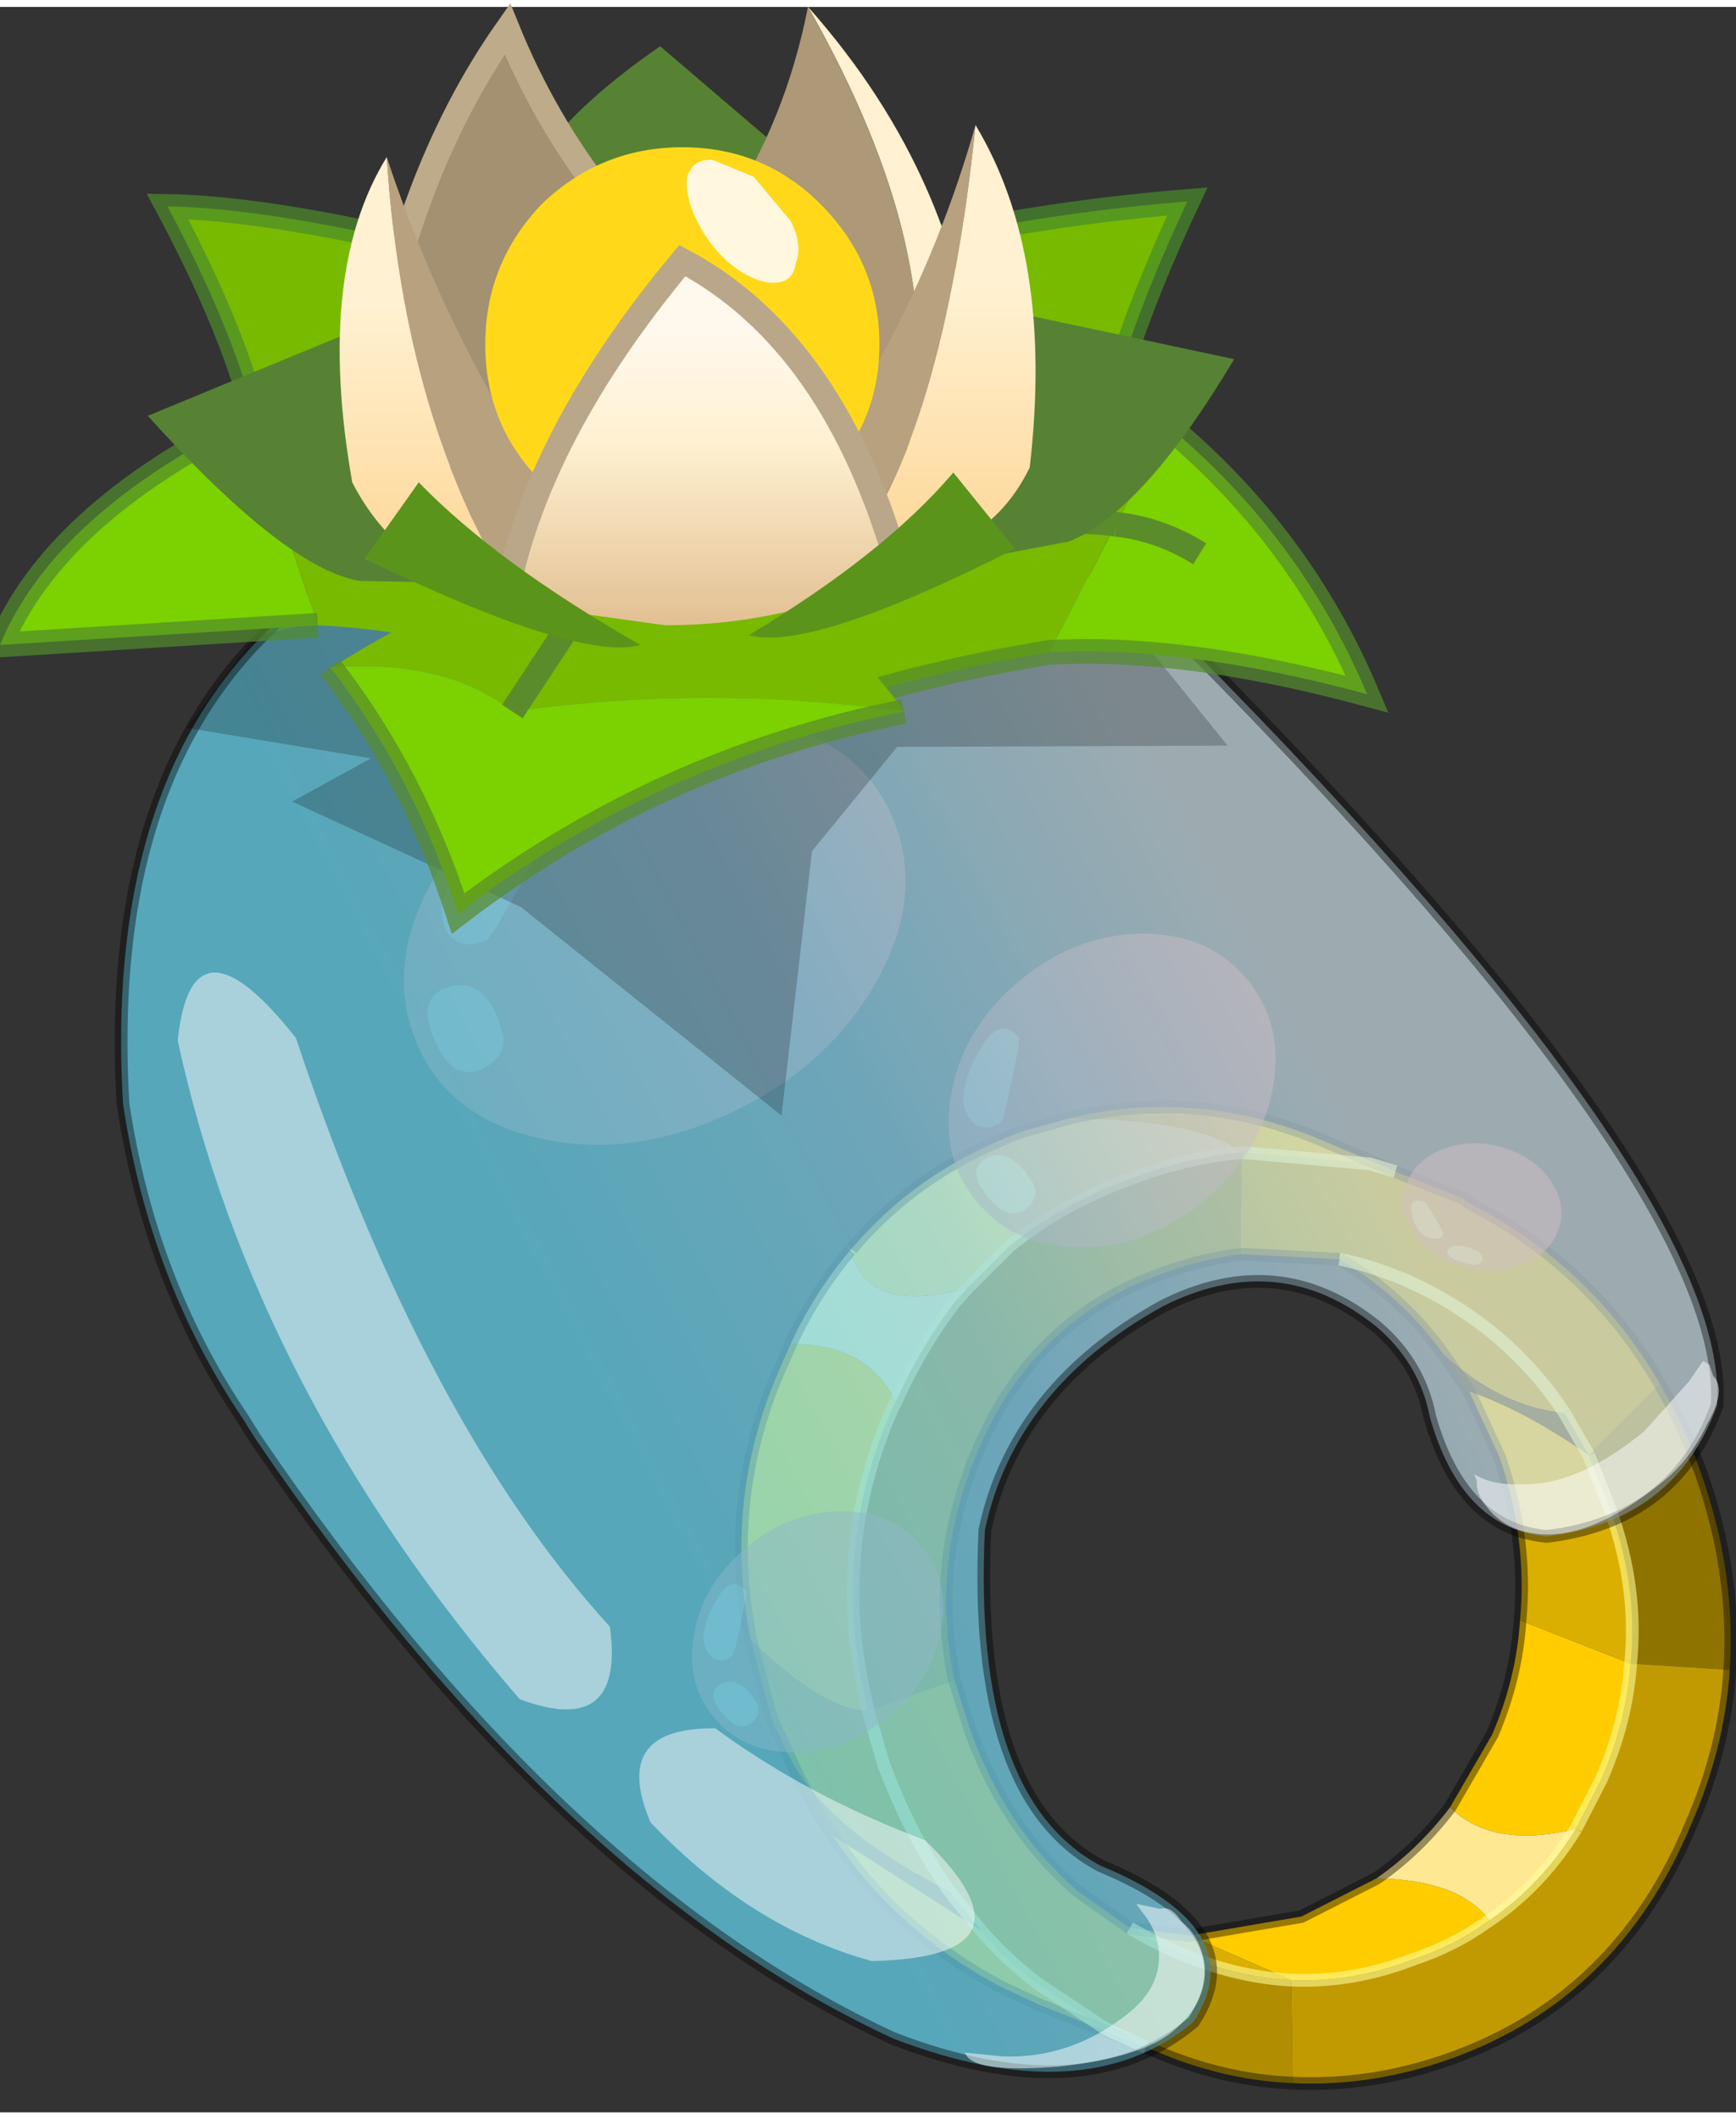 <svg width="68" height="83" viewBox="241.41 159.65 68.285 82.801" xmlns="http://www.w3.org/2000/svg" xmlns:xlink="http://www.w3.org/1999/xlink"><rect x="241.41" y="159.65" width="68.285" height="82.801" fill="#333333" stroke="none"/><defs><linearGradient id="b" x1="-819.2" x2="819.2" gradientTransform="matrix(.018 -.01 .019 .036 277.1 207.45)" gradientUnits="userSpaceOnUse"><stop stop-color="#65d8f3" stop-opacity=".702" offset=".067"/><stop stop-color="#87d6f2" stop-opacity=".702" offset=".514"/><stop stop-color="#d5ebf5" stop-opacity=".651" offset="1"/></linearGradient><linearGradient id="c" x1="-819.2" x2="819.2" gradientTransform="matrix(.001 .003 -.002 0 -5.7 -2.9)" gradientUnits="userSpaceOnUse"><stop stop-color="#fff1d1" offset=".051"/><stop stop-color="#feda9e" offset="1"/></linearGradient><linearGradient id="d" x1="-819.2" x2="819.2" gradientTransform="matrix(-0 .003 -.002 -0 5.4 -3.2)" gradientUnits="userSpaceOnUse"><stop stop-color="#fff1d1" offset=".051"/><stop stop-color="#feda9e" offset="1"/></linearGradient><linearGradient id="e" x1="-819.2" x2="819.2" gradientTransform="matrix(0 .005 -.005 0 .4 -.5)" gradientUnits="userSpaceOnUse"><stop stop-color="#fff8ec" offset="0"/><stop stop-color="#fff1d1" offset=".271"/><stop stop-color="#d1a16d" offset="1"/></linearGradient><g id="g"><path d="M270.95 223.9q-1.15-5.6 1.2-10.85l.35-.8q2.95-.1 4.15 2.25l-.15.3q-2.4 5.5-1.05 11.35l.1.5q-1.65.05-4.6-2.75m3.9-15.35.05-.05-.05.05m13.35 26.95 4.4-.75 2.95-1.5q3.25.05 4.45 1.65l-.15.1q-1.25.9-2.9 1.45-2.35.9-4.75.8l-4-1.75m10.25-5.05 1.65-2.85q.95-2.2 1.1-4.5l4.35 1.7q-.15 2.25-1.15 4.55l-.95 1.85-.05.1q-3.3.8-4.95-.85" fill="#fc0"/><path d="M272.5 212.25q.95-2.05 2.35-3.7.75 2.6 4.65 1.45l-.5.55q-1.35 1.75-2.35 3.95-1.2-2.35-4.15-2.25m23.05 21q1.65-1.15 2.9-2.8 1.65 1.65 4.95.85-1.35 2.2-3.4 3.6-1.2-1.6-4.45-1.65" fill="#fee892"/><path d="M306.7 213.8q.9 1.55 1.6 3.45 1.4 3.95 1.15 7.8l-3.9-.25q.3-2.9-.75-5.9l-.15-.4-.75-1.9 2.8-2.8m-31.15 12.85-.1-.5q-1.35-5.85 1.05-11.35l.15-.3q1-2.2 2.35-3.95l.5-.55 1.6-1.6q2.15-1.75 5-2.75 2.05-.75 4.15-.95l-.05 4q-1.5.2-2.9.7-5.25 1.8-7.45 7.1-1.85 4.4-.9 8.95l-3.4 1.2" fill="#8f7301"/><path d="M274.9 208.5q2.65-3.15 6.8-4.65l1.8-.5q5.15.05 6.75 1.35-2.1.2-4.15.95-2.85 1-5 2.75l-1.6 1.6q-3.9 1.15-4.65-1.45l.05-.05" fill="#fedc56"/><path d="M283.5 203.35q4.8-1.15 9.5.7l.6.25 2.7 1.15-1-.3-5.05-.45q-1.6-1.3-6.75-1.35m3 36.55-4.25-1.7-1.4-.65q-4.2-2.2-6.7-6l5.85 3.75q1 1.15 2.25 2.1l2.55 1.7.4.2 1.3.6m-.65-4.7 2.35.3 4 1.75q-2.75-.15-5.55-1.6l-.8-.45m15.35-12.1q.3-3.15-.8-6.4l-1.2-2.6q2.1.7 4.7 2.5l.75 1.9.15.4q1.05 3 .75 5.9l-4.35-1.7" fill="#dbaf02"/><path d="m296.3 205.45.1.05 2.55 1 .25.2q4.8 2.45 7.5 7.1l-2.8 2.8-.95-1.65q-2.5-.25-4.75-2.3-1.65-2.3-4.1-3.75 1.75.35 3.5 1.25 3.35 1.75 5.35 4.8-2-3.05-5.35-4.8-1.75-.9-3.5-1.25l-3.9-.2.05-4 5.05.45 1 .3m-4.05 35.85q-2.4-.1-4.75-1l-1-.4-1.3-.6-.4-.2-2.55-1.7q-1.25-.95-2.25-2.1l-1.25-1.55q-4.9-2.45-6.35-5.4l-.65-1.4-.8-3.05q2.95 2.8 4.6 2.75l.6 2.05q1 2.75 2.6 5.05-1.6-2.3-2.6-5.05l-.6-2.05 3.4-1.2.6 1.9q1.4 3.95 4.25 6.4l2.05 1.45.8.45q2.8 1.45 5.55 1.6l.05 4.05" fill="#b18e01"/><path d="M274.15 231.55q-1-1.45-1.75-3.2 1.45 2.95 6.35 5.4l1.25 1.55-5.85-3.75m24.05-18.9q2.25 2.05 4.75 2.3l.95 1.65q-2.6-1.8-4.7-2.5l-1-1.45" fill="#4b3d01"/><path d="M309.45 225.05q-.2 3.1-1.55 6.15-2.85 6.8-9.45 9.15-3.1 1.1-6.2.95l-.05-4.05q2.4.1 4.75-.8 1.65-.55 2.9-1.45l.15-.1q2.05-1.4 3.4-3.6l.05-.1.95-1.85q1-2.3 1.15-4.55l3.9.25" fill="#c19a02"/><path d="M270.95 223.9q-1.15-5.6 1.2-10.85l.35-.8q.95-2.05 2.35-3.7m.05-.05q2.65-3.15 6.8-4.65l1.8-.5q4.8-1.15 9.5.7l.6.25 2.7 1.15.1.05 2.55 1 .25.2q4.8 2.45 7.5 7.1.9 1.55 1.6 3.45 1.4 3.95 1.15 7.8-.2 3.1-1.55 6.15-2.85 6.8-9.45 9.15-3.1 1.1-6.2.95-2.4-.1-4.75-1l-5.25-2.1-1.4-.65q-4.2-2.2-6.7-6-1-1.45-1.75-3.2l-.65-1.4-.8-3.05m23.15-15q2.45 1.45 4.1 3.75m-4.1-3.75-3.9-.2q-1.5.2-2.9.7-5.25 1.8-7.45 7.1-1.85 4.4-.9 8.95l.6 1.9q1.4 3.95 4.25 6.4l2.05 1.45 2.35.3 4.4-.75 2.95-1.5q1.65-1.15 2.9-2.8l1.65-2.85q.95-2.2 1.1-4.5.3-3.15-.8-6.4l-1.2-2.6-1-1.45" fill="none" stroke="#000" stroke-opacity=".4" stroke-width=".5"/><path d="m275.55 226.65-.1-.5q-1.35-5.85 1.05-11.35l.15-.3m2.85-4.5 1.6-1.6q2.15-1.75 5-2.75 2.05-.75 4.15-.95l5.05.45 1 .3M279.5 210l-.5.55q-1.35 1.75-2.35 3.95m26.3.45q-2-3.05-5.35-4.8-1.75-.9-3.5-1.25m8.85 6.05.95 1.65m1.65 8.2q.3-2.9-.75-5.9l-.15-.4-.75-1.9m-3.9 18.3-.15.1q-1.25.9-2.9 1.45-2.35.9-4.75.8m7.8-2.35q2.05-1.4 3.4-3.6m-17.55 3.9.8.45q2.8 1.45 5.55 1.6m13.35-12.45q-.15 2.25-1.15 4.55l-.95 1.85-.05.1m-27.85-4.65.6 2.05q1 2.75 2.6 5.05l1.25 1.55q1 1.15 2.25 2.1l2.55 1.7.4.2 1.3.6" fill="none" stroke="#ff9" stroke-opacity=".58" stroke-width=".5"/></g><g id="a" fill-opacity=".482"><path d="M36.65 22.65q.55 2 2.6 2 2.8 0 2.8-4.7 0-4.55-2.75-4.05-2.8.5-2.8 4.75l.15 2M37.7 10.5q0-3.6-5.55-6.25-5.55-2.7-5.55 1.7 0 .35 3.95 3.85 3.9 3.5 4.35 3.5 1.45 0 2.2-.95.6-.8.6-1.85m-.6-4.8q6.4 5.7 6.4 13.8t-6.4 13.8Q30.75 39 21.75 39t-15.4-5.7Q0 27.6 0 19.5T6.35 5.7Q12.75 0 21.75 0T37.1 5.7" fill="#d06a6a"/><path d="M37.7 10.5q0 1.05-.6 1.85-.75.95-2.2.95-.45 0-4.35-3.5-3.95-3.5-3.95-3.85 0-4.4 5.55-1.7Q37.7 6.9 37.7 10.5m-1.05 12.15-.15-2q0-4.25 2.8-4.75 2.75-.5 2.75 4.05 0 4.7-2.8 4.7-2.05 0-2.6-2" fill="#e6bbbb"/></g><g id="i"><path d="m251.45 215.95-.5-.8q-3.65-5.4-4.7-12.35-1-16.95 11.35-22.35 7.6-2.4 13.95-2.2 9.85.2 16.75 6.65 21.2 21.45 20.65 29.75-1.65 4.55-6.7 5.15-3.35-.3-4.6-4.7-.4-2.1-2.1-3.55-3.85-3.1-8.4-.8-5.8 3.2-7 8.8-.5 10.5 4.55 13.2 6.05 2.5 3.65 6.15-4.25 3.55-11.8.65-13.2-6.1-25.1-23.6" fill="url(#b)"/><path d="M251.45 215.95q11.9 17.5 25.1 23.6 7.55 2.9 11.8-.65 2.4-3.65-3.65-6.15-5.05-2.7-4.55-13.2 1.2-5.6 7-8.8 4.55-2.3 8.4.8 1.7 1.45 2.1 3.55 1.25 4.4 4.6 4.7 5.05-.6 6.7-5.15.55-8.3-20.65-29.75-6.9-6.45-16.75-6.65-6.35-.2-13.95 2.2-12.35 5.4-11.35 22.35 1.05 6.95 4.7 12.35l.5.8" fill="none" stroke="#000" stroke-opacity=".4" stroke-width=".5"/><path d="M248.4 200.3q3 13.8 13.45 25.9 4.15 1.55 3.55-2.85-7.3-8-12.35-23.15-4.1-5.2-4.65.1m29.4 31.45q-4.65-1.75-8.25-4.4-4.15-.05-2.55 3.7 3.95 4.15 8.7 5.45 6.85-.15 2.1-4.75" fill="#fff" fill-opacity=".482"/><path d="m248.75 188 2.7-3.6 11.75-2.85 21.85 1.4 4.65 5.75-13 .05-3.35 4.1-1.2 10.4-10.25-8.2-9-4.15 3.1-1.7-7.25-1.2" fill-opacity=".212"/></g><g id="f"><path d="m-1.3-5.3-7.1 4.05q-.15-2.35-2.05-5.9 3 .05 9.15 1.85" fill="#77ba00"/><path d="M-8.4-1.25q-.15-2.35-2.05-5.9 3 .05 9.15 1.85" fill="none" stroke="#4d8c2b" stroke-opacity=".702" stroke-width=".5"/><path d="M0-5.15q5.25-1.7 10.25-2.1-2 4.25-2.1 7.3L0-5.15" fill="#77ba00"/><path d="M8.15.05q.1-3.05 2.1-7.3-5 .4-10.25 2.1" fill="none" stroke="#498c2b" stroke-opacity=".702" stroke-width=".5"/><path d="m-7.4 1.35-1.4-4.2 3.4 1.35 1.35 1.25.5 2.35q-1.75-.65-3.85-.75" fill="#77ba00"/><path d="m-8.8-2.85 1.4 4.2-6.45.4q1.1-2.65 5.05-4.6" fill="#7cd100"/><path d="M-8.8-2.85q-3.95 1.95-5.05 4.6l6.45-.4" fill="none" stroke="#528c2b" stroke-opacity=".702" stroke-width=".5"/><path d="m5.75-2 4.1-.7-1.05 2-1.35 2.6q-3.1.5-5.9 1.55Q1.4.8 5.75-2m-1 1.95q2.3-.9 4.05-.65-1.75-.25-4.05.65" fill="#77ba00"/><path d="M7.45 1.9 8.8-.7l1.05-2q2.7 2.25 4.05 5.45-3.7-1-6.45-.85m3.05-2q-.8-.5-1.7-.6.9.1 1.7.6" fill="#7cd100"/><path d="M8.8-.7q-1.75-.25-4.05.65M8.8-.7q.9.1 1.7.6" fill="none" stroke="#5b8c2b" stroke-width=".5"/><path d="m9.85-2.7-4.1.7m-4.2 5.45q2.8-1.05 5.9-1.55 2.75-.15 6.45.85-1.35-3.2-4.05-5.45" fill="none" stroke="#558c2b" stroke-opacity=".702" stroke-width=".5"/><path d="M-7.1 2.2q3-1.9 5.85-2.35 4.1.8 5.75 3.25-4-.55-7.95 0-1.3-1.05-3.65-.9m5-1.15L-3.45 3.1l1.35-2.05" fill="#77ba00"/><path d="M-7.15 2.2h.05q2.35-.15 3.65.9 3.95-.55 7.95 0-5 1-9.05 4.1-.9-2.8-2.6-5" fill="#7cd100"/><path d="m-3.45 3.1 1.35-2.05" fill="none" stroke="#5b8c2b" stroke-width=".5"/><path d="M4.5 3.1q-5 1-9.05 4.1-.9-2.8-2.6-5" fill="none" stroke="#578c2b" stroke-opacity=".702" stroke-width=".5"/><path d="m-.45-10.4 3.8 3.25q-3.45-.2-6.5 1.3l-.2-.55q-.35-1.75 2.9-4M-3.85.5l-2.7-.05q-1.5-.25-4.3-3.35l4-1.65q.55 2.75 3 5.05M5.2.15q2.6-2.9 1.3-5.2l4.7 1Q9.35-.95 7.85-.35L5.2.15" fill="#578234"/><path d="M1.3-4.55Q-5.5-.6-6.4-3.05q.7-4.65 2.85-7.7 1.5 3.7 4.85 6.2" fill="#a39171"/><path d="M1.3-4.55Q-5.5-.6-6.4-3.05q.7-4.65 2.85-7.7 1.5 3.7 4.85 6.2" fill="none" stroke="#bdab89" stroke-width=".5"/><path d="M-6-8.15q1.6 4.85 5 9.1l-2.35-.1q-2.3-3.6-2.65-9" fill="#b8a17e"/><path d="M-3.35.85Q-5.7.4-6.7-1.55q-.75-4.25.7-6.6.35 5.4 2.65 9" fill="url(#c)"/><path d="M4.6-2.4q.85-3.7-2.05-8.8Q5.7-7.65 6-3.25q-.55 1-1.4.85" fill="#fff1d1"/><path d="M4.6-2.4q-2.9.35-6.95-1.35 4-2.85 4.9-7.45 2.9 5.1 2.05 8.8" fill="#ad9877"/><path d="M5.95-8.8Q5.3-2.45 3.3.05l-1.9-.3q3.2-3.8 4.55-8.55" fill="#b8a17e"/><path d="M5.95-8.8q1.6 2.65 1.1 6.95Q6.05.2 3.3.05q2-2.5 2.65-8.85" fill="url(#d)"/><path d="M2.8-1.55Q1.65-.35 0-.35t-2.85-1.2Q-4-2.7-4-4.35t1.15-2.85Q-1.65-8.35 0-8.35T2.8-7.2Q4-6 4-4.35t-1.2 2.8" fill="#ffd919"/><path d="M2.3-6q-.05.4-.45.4T.95-6q-.4-.35-.65-.85t-.2-.9q.1-.35.5-.35l.85.35.75.9q.25.5.1.85" fill="#fff8df"/><path d="M-3.6.9Q-3-2.45 0-6.05 3.1-4.4 4.4.25q-2.2 1.1-4.75 1.1L-3.6.9" fill="url(#e)"/><path d="M4.4.25Q3.1-4.4 0-6.05-3-2.45-3.6.9" fill="none" stroke="#baa789" stroke-width=".5"/><path d="m-6.45 0 1.1-1.55q1.6 1.65 4.5 3.3Q-2.1 2.1-6.45 0M5.5-1.75 6.75-.2Q2.6 1.9 1.35 1.55 4.1-.1 5.5-1.75" fill="#5b941b"/></g><use xlink:href="#a" id="h"/><use xlink:href="#f" id="j"/><path d="m307.85 213.7.55-.8.25.15.15.45.05.05q.45.55-.3 1.85-.65 1.4-1.8 2.3-2.8 2.25-4.9 2-1.25-.15-1.95-1.05-.45-.55-.4-1.05l-.1-.25q.7.45 1.9.4 2.2.05 4.8-2.1l1.75-1.95m-19.65 21.55q.5.6.6 1.45.1 1.45-1.3 2.6-1.25 1-4.45 1.35-3.1.25-3.6-.4l-.1-.15 1.5.15q2.7.1 4.95-1.7 1.25-1 1.2-2.35-.05-.85-.6-1.55l-.3-.4.95.2q.4-.15.8.45l.35.35" fill="#fff" fill-opacity=".502" id="k"/></defs><use xlink:href="#g"/><use transform="matrix(-.246 .199 .182 .225 286.95 193.55)" xlink:href="#h"/><use transform="matrix(-.189 .153 .14 .173 274.95 216.85)" xlink:href="#h"/><use transform="matrix(-.431 .202 .153 .368 273.55 184.4)" xlink:href="#h"/><use transform="matrix(-.045 .105 .151 .052 297.75 203.55)" xlink:href="#h"/><use xlink:href="#i"/><use transform="matrix(1.938 0 0 1.938 268.25 181.35)" xlink:href="#j"/><use xlink:href="#k"/></svg>